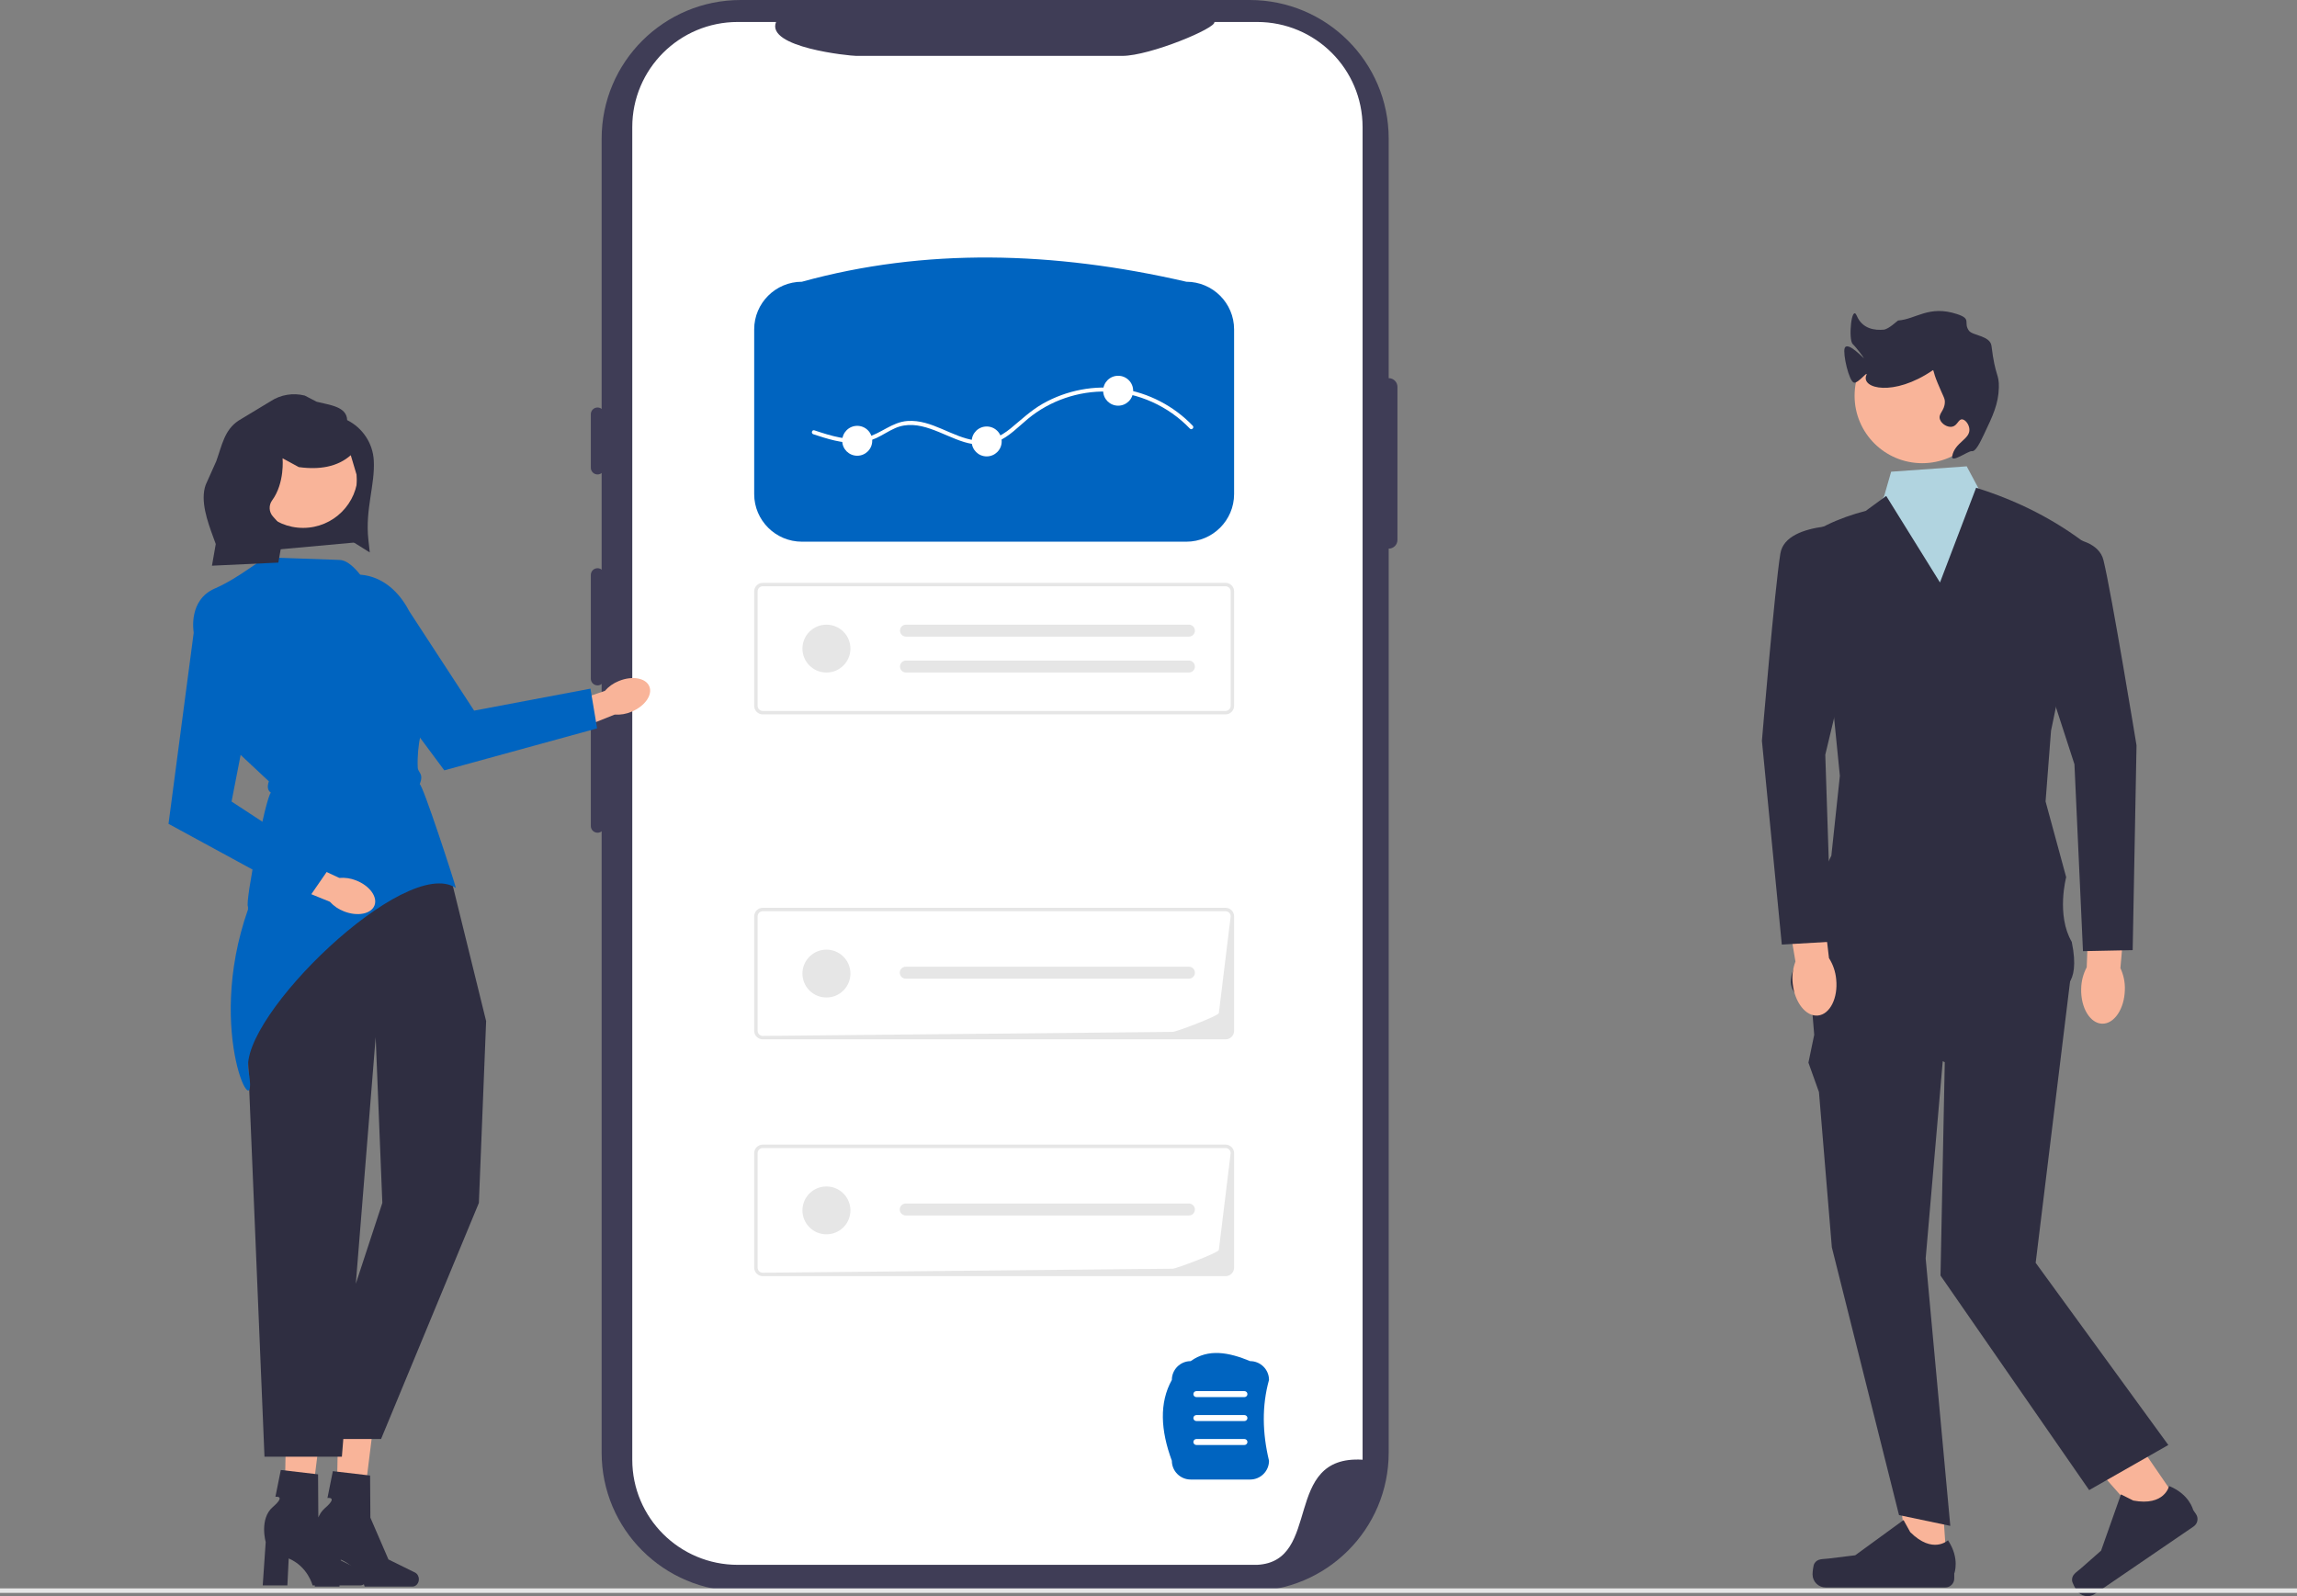 <svg width="390" height="271" viewBox="0 0 390 271" fill="none" xmlns="http://www.w3.org/2000/svg">
<rect x="0" y="0" width="390" height="271" fill="#808080" stroke="none"/>
<g clip-path="url(#clip0_167_125)">
<path d="M48.589 241.067L54.622 241.209L52.343 259.52L48.255 259.423L48.589 241.067Z" fill="#F9B499"/>
<path d="M62.28 267.926L62.28 267.926C62.28 267.429 62.021 266.98 61.62 266.782L57.118 264.565L54.048 257.467L54.002 250.316L47.677 249.574L46.762 254.13C46.762 254.13 48.645 253.85 46.32 255.862C43.995 257.875 45.114 261.813 45.114 261.813L44.607 269.173H48.793L49.018 264.596C52.273 265.973 53.072 269.173 53.072 269.173H61.186C61.79 269.173 62.28 268.615 62.28 267.926H62.28H62.28Z" fill="#2F2E41"/>
<path d="M57.426 241.268L63.458 241.411L61.18 259.721L57.092 259.625L57.426 241.268Z" fill="#F9B499"/>
<path d="M71.117 268.128H71.117C71.117 267.631 70.857 267.181 70.457 266.984L65.954 264.766L62.885 257.668L62.838 250.518L56.513 249.776L55.599 254.331C55.599 254.331 57.482 254.051 55.157 256.064C52.831 258.077 53.951 262.015 53.951 262.015L53.444 269.375H57.63L57.854 264.797C61.11 266.175 61.908 269.375 61.908 269.375H70.022C70.627 269.375 71.117 268.817 71.117 268.128L71.117 268.128H71.117Z" fill="#2F2E41"/>
<path d="M50.508 133.868L43.669 150.149C41.389 155.576 40.667 161.528 41.582 167.34L44.906 247.323H58.047L63.784 176.098L64.916 204.233L51.76 244.318H64.699L81.307 204.233L82.538 173.367L76.638 149.415L50.508 133.868L50.508 133.868Z" fill="#2F2E41"/>
<path d="M235.782 64.203V23.537C235.782 10.538 225.213 3.28212e-09 212.175 3.28212e-09H125.758C112.72 -0 102.151 10.537 102.151 23.536V246.637C102.151 259.636 112.72 270.174 125.758 270.174H212.174C225.212 270.174 235.781 259.636 235.781 246.637V93.151H235.781C236.602 93.151 237.268 92.487 237.268 91.668L237.269 65.686C237.269 64.867 236.603 64.203 235.782 64.203L235.782 64.203V64.203Z" fill="#3F3D56"/>
<path d="M231.349 21.58V247.832C217.553 246.987 224.57 265.111 213.451 265.681H125.261C115.372 265.682 107.354 257.692 107.351 247.832V21.58C107.354 11.721 115.372 3.73 125.26 3.732H131.764C129.993 8.074 144.287 9.487 145.383 9.488H190.549C195.251 9.482 206.595 4.744 206.182 3.732H213.448C223.332 3.733 231.345 11.721 231.349 21.576L231.349 21.58H231.349Z" fill="white"/>
<path d="M101.456 69.185C100.827 69.185 100.315 69.695 100.315 70.322V79.417C100.315 80.044 100.827 80.554 101.456 80.554C102.085 80.554 102.596 80.044 102.596 79.417V70.322C102.596 69.695 102.085 69.185 101.456 69.185Z" fill="#3F3D56"/>
<path d="M101.456 96.472C100.827 96.472 100.315 96.982 100.315 97.609V115.232C100.315 115.859 100.827 116.369 101.456 116.369C102.085 116.369 102.596 115.859 102.596 115.232V97.609C102.596 96.982 102.085 96.472 101.456 96.472Z" fill="#3F3D56"/>
<path d="M101.456 121.485C100.827 121.485 100.315 121.995 100.315 122.622V140.245C100.315 140.872 100.827 141.382 101.456 141.382C102.085 141.382 102.596 140.872 102.596 140.245V122.622C102.596 121.995 102.085 121.485 101.456 121.485Z" fill="#3F3D56"/>
<path d="M370.43 255.793L365.019 259.488L348.145 240.437L356.132 234.982L370.43 255.793Z" fill="#F9B499"/>
<path d="M351.807 268.334C351.833 268.732 352.371 269.706 352.597 270.035C353.292 271.046 354.678 271.304 355.692 270.611L372.45 259.165C373.142 258.692 373.319 257.75 372.845 257.06L372.367 256.364C372.367 256.364 371.759 253.707 368.282 252.296C368.282 252.296 367.547 255.763 362.206 254.768L360.111 253.718L356.735 263.273L353.301 266.295C352.549 266.956 351.742 267.337 351.807 268.334L351.807 268.334L351.807 268.334Z" fill="#2F2E41"/>
<path d="M330.533 265.604L323.974 265.603L320.853 240.378L328.882 241.375L330.533 265.604Z" fill="#F9B499"/>
<path d="M308.06 265.456C307.856 265.798 307.748 266.905 307.748 267.304C307.748 268.53 308.745 269.524 309.974 269.524H330.288C331.126 269.524 331.806 268.846 331.806 268.01V267.166C331.806 267.166 332.811 264.632 330.742 261.509C330.742 261.509 328.171 263.954 324.329 260.124L323.196 258.077L314.994 264.057L310.448 264.615C309.453 264.737 308.572 264.596 308.06 265.455H308.06V265.456Z" fill="#2F2E41"/>
<path d="M307.535 169.741L308.029 175.689L307.047 180.42L308.835 185.407L311.023 211.775L322.427 257.236L331.134 259.063L326.954 213.653L330.196 176.197L307.535 169.741Z" fill="#2F2E41"/>
<path d="M344.536 143.917L311.236 144.378L307.535 169.74L330.196 180.346L329.473 216.567L354.711 252.991L368.152 245.334L345.629 214.402L351.936 162.823L344.536 143.917H344.536Z" fill="#2F2E41"/>
<path d="M319.885 84.292L314.01 91.81L316.786 149.45L338.523 148.989L342.223 98.727L337.598 85.815L335.925 82.922L333.923 79.175L321.092 80.089L319.885 84.292H319.885V84.292Z" fill="#B1D4E0"/>
<path d="M311.21 119.938L312.385 131.719L310.941 145.275L309.137 148.95L305.013 163.571C305.013 163.571 300.804 169.965 310.054 170.424C319.304 170.884 349.623 167.892 349.623 167.892C349.623 167.892 353.403 167.799 351.756 159.915C349.095 155.355 350.81 148.93 350.81 148.93L347.311 136.075L348.235 124.086L354.711 92.729C348.96 88.223 342.519 84.998 335.517 82.814L329.384 98.893L320.253 84.198L316.784 86.734C312.106 87.957 307.988 89.838 304.732 92.728L311.21 119.938Z" fill="#2F2E41"/>
<path d="M201.429 91.97H136.156C131.682 91.965 128.056 88.35 128.051 83.889V55.916C128.056 51.455 131.682 47.84 136.156 47.835C156.984 42.081 178.829 42.621 201.429 47.835C205.903 47.84 209.528 51.455 209.533 55.916V83.889C209.528 88.35 205.903 91.965 201.429 91.97H201.429Z" fill="#0064C0"/>
<path d="M208.079 121.288H129.506C128.703 121.287 128.052 120.638 128.051 119.837V100.405C128.052 99.604 128.703 98.955 129.506 98.954H208.079C208.882 98.955 209.533 99.604 209.534 100.405V119.837C209.533 120.638 208.882 121.287 208.079 121.288V121.288ZM129.506 99.534C129.025 99.535 128.634 99.924 128.633 100.405V119.837C128.634 120.318 129.025 120.707 129.506 120.708H208.079C208.561 120.707 208.951 120.318 208.952 119.837V100.405C208.951 99.924 208.561 99.535 208.079 99.534H129.506Z" fill="#E6E6E6"/>
<path d="M153.806 106.057C153.243 106.069 152.797 106.533 152.809 107.094C152.82 107.638 153.26 108.077 153.806 108.088H201.822C202.384 108.11 202.857 107.673 202.879 107.112C202.9 106.551 202.462 106.08 201.9 106.058H153.806V106.057Z" fill="#E6E6E6"/>
<path d="M153.806 112.152C153.243 112.164 152.797 112.628 152.809 113.189C152.82 113.733 153.26 114.171 153.806 114.183H201.822C202.384 114.204 202.857 113.767 202.879 113.207C202.9 112.646 202.462 112.174 201.9 112.153H153.806V112.152Z" fill="#E6E6E6"/>
<path d="M140.317 114.184C142.568 114.184 144.392 112.365 144.392 110.121C144.392 107.878 142.568 106.059 140.317 106.059C138.067 106.059 136.243 107.878 136.243 110.121C136.243 112.365 138.067 114.184 140.317 114.184Z" fill="#E6E6E6"/>
<path d="M208.079 216.668H129.506C128.703 216.668 128.052 216.019 128.051 215.218V195.786C128.052 194.985 128.703 194.336 129.506 194.335H208.079C208.882 194.336 209.533 194.985 209.534 195.786V215.218C209.533 216.019 208.882 216.668 208.079 216.669V216.668ZM129.506 194.915C129.024 194.916 128.634 195.305 128.633 195.786V215.218C128.634 215.699 129.024 216.088 129.506 216.089L199.153 215.404C199.635 215.404 206.943 212.687 206.944 212.206L208.952 195.786C208.951 195.305 208.561 194.916 208.079 194.915H129.506Z" fill="#E6E6E6"/>
<path d="M153.806 204.335C153.243 204.323 152.777 204.768 152.766 205.329C152.754 205.89 153.2 206.354 153.762 206.366C153.777 206.366 153.791 206.366 153.806 206.366H201.822C202.384 206.387 202.857 205.95 202.879 205.39C202.9 204.829 202.462 204.357 201.9 204.336H153.806V204.335V204.335Z" fill="#E6E6E6"/>
<path d="M140.317 209.565C142.568 209.565 144.392 207.746 144.392 205.502C144.392 203.259 142.568 201.44 140.317 201.44C138.067 201.44 136.243 203.259 136.243 205.502C136.243 207.746 138.067 209.565 140.317 209.565Z" fill="#E6E6E6"/>
<path d="M208.079 176.461H129.506C128.703 176.46 128.052 175.811 128.051 175.01V155.578C128.052 154.778 128.703 154.129 129.506 154.128H208.079C208.882 154.129 209.533 154.778 209.534 155.578V175.011C209.533 175.812 208.882 176.461 208.079 176.462V176.461ZM129.506 154.708C129.024 154.709 128.634 155.098 128.633 155.578V175.011C128.634 175.491 129.024 175.881 129.506 175.881L199.153 175.197C199.635 175.197 206.943 172.479 206.944 171.999L208.952 155.578C208.951 155.098 208.561 154.709 208.079 154.708H129.506Z" fill="#E6E6E6"/>
<path d="M153.806 164.128C153.243 164.116 152.777 164.561 152.766 165.122C152.754 165.682 153.2 166.147 153.762 166.158C153.777 166.159 153.791 166.159 153.806 166.158H201.822C202.384 166.18 202.857 165.743 202.879 165.182C202.9 164.622 202.462 164.15 201.9 164.128H153.806V164.128V164.128Z" fill="#E6E6E6"/>
<path d="M140.317 169.357C142.568 169.357 144.392 167.538 144.392 165.295C144.392 163.051 142.568 161.233 140.317 161.233C138.067 161.233 136.243 163.051 136.243 165.295C136.243 167.538 138.067 169.357 140.317 169.357Z" fill="#E6E6E6"/>
<path d="M326.363 78.642C332.703 78.642 337.842 73.518 337.842 67.197C337.842 60.876 332.703 55.752 326.363 55.752C320.023 55.752 314.884 60.876 314.884 67.197C314.884 73.518 320.023 78.642 326.363 78.642Z" fill="#F9B499"/>
<path d="M334.794 76.601C335.426 76.708 336.169 75.18 336.878 73.692C338.363 70.576 339.307 68.596 339.379 65.796C339.44 63.41 338.775 64.037 338.128 58.732C337.915 56.983 334.917 56.986 334.307 56.155C333.276 54.752 334.858 54.173 332.293 53.33C327.49 51.751 325.318 54.204 322.268 54.415C322.191 54.421 320.679 55.895 319.834 55.971C318.355 56.105 316.22 55.875 315.263 53.627C314.368 51.526 313.776 57.667 314.575 58.427C315.254 59.072 316.426 60.692 316.456 60.81C316.489 60.943 313.67 57.83 313.2 59.113C312.861 60.036 313.927 64.787 314.788 64.965C315.509 65.115 317.27 62.748 316.872 63.719C315.951 65.97 321.492 67.406 328.126 62.888C328.361 62.727 328.139 62.983 328.959 64.965C329.994 67.466 330.228 67.601 330.209 68.29C330.17 69.781 329.048 70.219 329.376 71.199C329.642 71.992 330.68 72.606 331.46 72.445C332.339 72.264 332.49 71.179 333.127 71.199C333.672 71.215 334.32 72.034 334.377 72.861C334.499 74.602 331.913 75.081 331.46 77.432C331.204 78.758 334.213 76.502 334.794 76.601Z" fill="#2F2E41"/>
<path d="M360.772 168.084C360.822 166.803 360.563 165.528 360.017 164.367L361.2 151.01L354.807 150.635L354.296 164.227C353.693 165.36 353.371 166.62 353.356 167.903C353.276 171.111 354.871 173.753 356.918 173.804C358.965 173.855 360.691 171.296 360.771 168.088L360.772 168.084Z" fill="#F9B499"/>
<path d="M347.173 114.225L352.214 129.76L353.661 161.488L362.1 161.316L362.754 126.562C362.754 126.562 358.549 100.881 357.141 95.109C355.732 89.337 342.748 91.476 342.748 91.476L347.173 114.225V114.225V114.225Z" fill="#2F2E41"/>
<path d="M138.085 73.724C140.469 74.513 142.968 75.312 145.513 75.177C146.671 75.116 147.785 74.84 148.835 74.351C149.912 73.848 150.897 73.166 151.987 72.69C155.995 70.942 159.97 73.929 163.707 75.051C165.572 75.61 167.533 75.744 169.357 74.965C171.373 74.104 172.893 72.461 174.552 71.089C178.273 68.013 183.127 66.355 187.956 66.481C193.253 66.618 198.38 68.951 202.027 72.766C202.333 73.086 202.819 72.601 202.513 72.282C199.326 68.947 195.03 66.699 190.456 66.018C185.872 65.335 181.113 66.247 177.082 68.523C175.043 69.675 173.407 71.252 171.61 72.723C169.86 74.156 167.915 75.079 165.608 74.775C161.634 74.25 158.216 71.197 154.094 71.474C151.462 71.65 149.582 73.625 147.105 74.255C144.15 75.006 141.061 73.988 138.268 73.063C137.847 72.924 137.666 73.585 138.085 73.724L138.085 73.724V73.724Z" fill="white"/>
<path d="M145.546 77.376C146.952 77.376 148.092 76.239 148.092 74.837C148.092 73.435 146.952 72.299 145.546 72.299C144.14 72.299 143 73.435 143 74.837C143 76.239 144.14 77.376 145.546 77.376Z" fill="white"/>
<path d="M167.527 77.488C168.933 77.488 170.073 76.352 170.073 74.95C170.073 73.548 168.933 72.411 167.527 72.411C166.12 72.411 164.98 73.548 164.98 74.95C164.98 76.352 166.12 77.488 167.527 77.488Z" fill="white"/>
<path d="M189.849 68.877C191.255 68.877 192.395 67.74 192.395 66.338C192.395 64.936 191.255 63.8 189.849 63.8C188.442 63.8 187.302 64.936 187.302 66.338C187.302 67.74 188.442 68.877 189.849 68.877Z" fill="white"/>
<path d="M42.108 154.41C34.58 175.78 44.172 192.616 42.181 181.755C40.518 172.679 68.863 145.059 77.395 150.754C77.216 149.833 71.793 133.215 71.261 133.138C72.005 131.271 70.968 131.253 70.926 130.296C70.765 126.601 71.626 122.765 73.305 118.817C74.404 115.767 74.424 113.146 73.358 111.033C72.441 109.296 70.9 107.968 69.043 107.315L63.452 100.583C61.996 98.831 59.848 95.05 57.566 95.064L45.315 94.628C44.965 94.418 40.663 98.106 36.475 99.916C31.932 101.88 32.869 107.243 32.88 107.311L32.891 107.375L32.941 107.421L39.618 127.016L45.651 132.654C45.346 133.537 45.422 134.201 45.995 134.581C45.173 135.187 41.518 153.318 42.108 153.953V154.41L42.108 154.41Z" fill="#0064C0"/>
<path d="M105.058 115.628C104.147 115.991 103.336 116.565 102.693 117.304L92.992 120.62L94.709 125.176L104.366 121.322C105.344 121.39 106.325 121.224 107.226 120.837C109.493 119.899 110.846 117.972 110.246 116.534C109.647 115.096 107.325 114.69 105.058 115.628V115.628Z" fill="#F9B499"/>
<path d="M53.306 101.006L75.438 130.791L101.381 123.668L100.253 116.921L80.498 120.651L69.477 103.759C65.878 96.823 58.785 95.426 53.306 101.005V101.006Z" fill="#0064C0"/>
<path d="M212.262 251.198H202.163C200.399 251.198 198.964 249.767 198.964 248.009C197.049 242.823 196.808 238.171 198.964 234.284C198.964 232.526 200.399 231.095 202.163 231.095C205.149 228.935 208.631 229.591 212.262 231.095C214.026 231.095 215.461 232.526 215.461 234.284C214.236 238.681 214.325 243.269 215.461 248.009C215.461 249.767 214.026 251.198 212.262 251.198Z" fill="#0064C0"/>
<path d="M211.286 237.203H203.129C202.847 237.203 202.619 236.975 202.619 236.695C202.619 236.414 202.847 236.186 203.129 236.186H211.286C211.567 236.186 211.796 236.414 211.796 236.695C211.796 236.975 211.567 237.203 211.286 237.203Z" fill="white"/>
<path d="M211.286 241.269H203.129C202.847 241.269 202.619 241.041 202.619 240.76C202.619 240.48 202.847 240.252 203.129 240.252H211.286C211.567 240.252 211.796 240.48 211.796 240.76C211.796 241.041 211.567 241.269 211.286 241.269Z" fill="white"/>
<path d="M211.286 245.334H203.129C202.847 245.334 202.619 245.107 202.619 244.826C202.619 244.545 202.847 244.318 203.129 244.318H211.286C211.567 244.318 211.796 244.545 211.796 244.826C211.796 245.107 211.567 245.334 211.286 245.334Z" fill="white"/>
<path d="M390 269.677H0V270.446H390V269.677Z" fill="#E6E6E6"/>
<path d="M304.382 167.019C304.713 170.211 306.634 172.628 308.671 172.418C310.708 172.207 312.091 169.449 311.76 166.257C311.645 164.979 311.225 163.748 310.535 162.665L308.96 149.155L302.616 150.027L304.842 163.25C304.389 164.451 304.231 165.742 304.381 167.016L304.382 167.019Z" fill="#F9B499"/>
<path d="M313.717 112.262L316.346 89.238C316.346 89.238 303.233 88.117 302.282 93.981C301.33 99.845 299.15 125.774 299.15 125.774L302.527 160.371L310.953 159.885L309.909 128.142L313.717 112.262V112.262Z" fill="#2F2E41"/>
<path d="M60.42 92.092L42.704 93.7L42.181 75.342L61.482 74.795L60.42 92.092Z" fill="#2F2E41"/>
<path d="M51.462 89.627C56.596 89.627 60.759 85.477 60.759 80.358C60.759 75.238 56.596 71.088 51.462 71.088C46.327 71.088 42.164 75.238 42.164 80.358C42.164 85.477 46.327 89.627 51.462 89.627Z" fill="#F9B499"/>
<path d="M58.941 71.325C58.875 69.025 56.005 68.776 53.768 68.209L51.74 67.159C49.749 66.654 47.637 67.009 45.923 68.138L40.515 71.404C38.087 73.003 37.701 75.587 36.713 78.316L34.926 82.311C33.954 84.998 35.239 88.558 36.221 91.24L36.633 92.365L35.989 96.044L47.259 95.519L48.261 89.839L46.337 87.683C45.655 86.918 45.599 85.782 46.204 84.955H46.204C48.38 81.979 47.977 77.808 47.977 77.808L50.731 79.305C52.541 79.552 54.153 79.525 55.572 79.229C57.132 78.904 58.458 78.254 59.554 77.285L60.536 80.578C60.789 84.675 60.021 85.763 56.358 89.772L62.782 93.793L62.544 91.617C61.979 86.44 63.703 82.358 63.461 78.144C63.294 75.231 61.556 72.635 58.941 71.325H58.941H58.941Z" fill="#2F2E41"/>
<path d="M60.48 149.489C59.572 149.119 58.588 148.97 57.611 149.056L48.324 144.719L46.383 149.186L56.014 153.104C56.67 153.831 57.491 154.391 58.408 154.737C60.693 155.633 63.008 155.185 63.58 153.736C64.151 152.286 62.764 150.385 60.48 149.489H60.48Z" fill="#F9B499"/>
<path d="M33.455 103.12L28.611 139.873L52.232 152.724L56.124 147.09L39.317 136.086L43.165 116.303C45.411 108.822 41.284 102.904 33.455 103.119L33.455 103.12Z" fill="#0064C0"/>
</g>
<defs>
<clipPath id="clip0_167_125">
<rect width="390" height="271" fill="white"/>
</clipPath>
</defs>
</svg>
